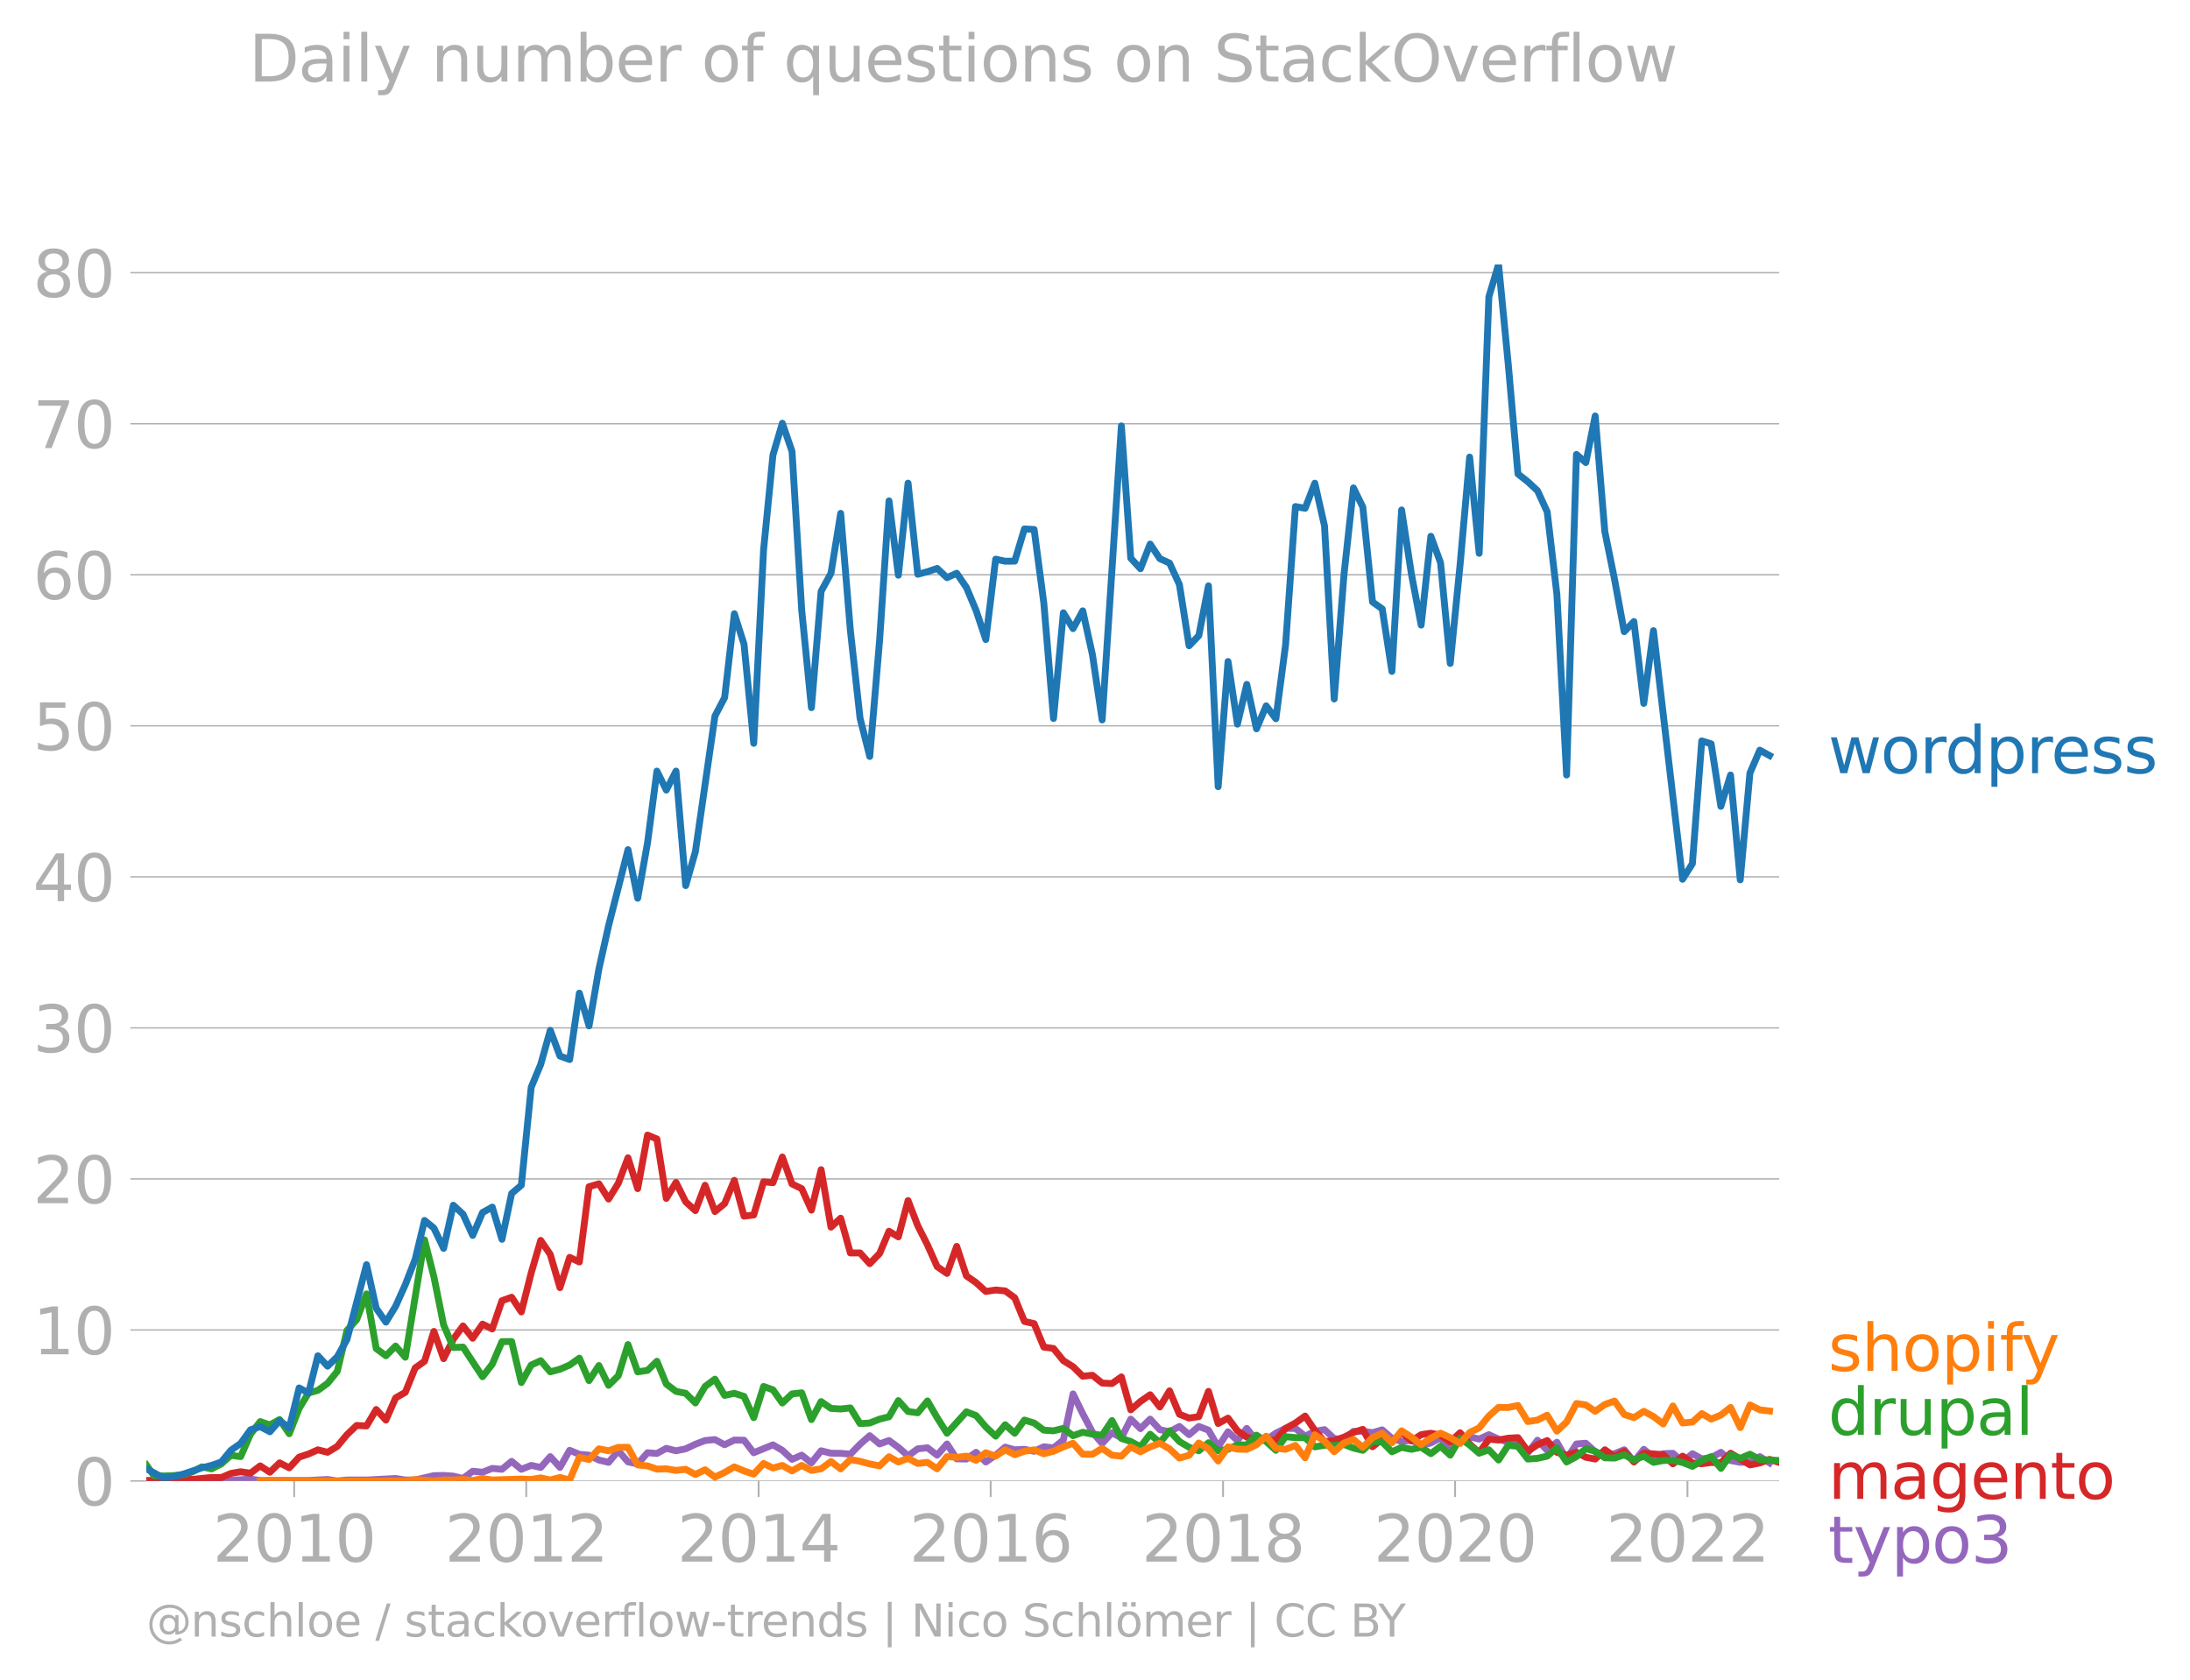 <svg xmlns="http://www.w3.org/2000/svg" xmlns:xlink="http://www.w3.org/1999/xlink" width="638.655" height="489.969" viewBox="0 0 478.991 367.477"><defs><style>*{stroke-linejoin:round;stroke-linecap:butt}</style></defs><g id="figure_1"><path id="patch_1" d="M0 367.477h478.991V0H0v367.477z" style="fill:none"/><g id="axes_1"><path id="patch_2" d="M32.015 323.95h357.12V57.838H32.015V323.95z" style="fill:none"/><g id="matplotlib.axis_1"><g id="xtick_1"><g id="line2d_1"><defs><path id="m57d31e7ba1" d="M0 0v3.5" style="stroke:#b0b0b0;stroke-width:.4"/></defs><use xlink:href="#m57d31e7ba1" x="64.345" y="323.95" style="fill:#b0b0b0;stroke:#b0b0b0;stroke-width:.4"/></g><g id="text_1" style="fill:#b0b0b0" transform="matrix(.14 0 0 -.14 46.53 341.588)"><defs><path id="DejaVuSans-32" d="M1228 531h2203V0H469v531q359 372 979 998 621 627 780 809 303 340 423 576 121 236 121 464 0 372-261 606-261 235-680 235-297 0-627-103-329-103-704-313v638q381 153 712 231 332 78 607 78 725 0 1156-363 431-362 431-968 0-288-108-546-107-257-392-607-78-91-497-524-418-433-1181-1211z" transform="scale(.016)"/><path id="DejaVuSans-30" d="M2034 4250q-487 0-733-480-245-479-245-1442 0-959 245-1439 246-480 733-480 491 0 736 480 246 480 246 1439 0 963-246 1442-245 480-736 480zm0 500q785 0 1199-621 414-620 414-1801 0-1178-414-1799Q2819-91 2034-91q-784 0-1198 620-414 621-414 1799 0 1181 414 1801 414 621 1198 621z" transform="scale(.016)"/><path id="DejaVuSans-31" d="M794 531h1031v3560L703 3866v575l1116 225h631V531h1031V0H794v531z" transform="scale(.016)"/></defs><use xlink:href="#DejaVuSans-32"/><use xlink:href="#DejaVuSans-30" x="63.623"/><use xlink:href="#DejaVuSans-31" x="127.246"/><use xlink:href="#DejaVuSans-30" x="190.869"/></g></g><g id="xtick_2"><use xlink:href="#m57d31e7ba1" id="line2d_2" x="115.099" y="323.95" style="fill:#b0b0b0;stroke:#b0b0b0;stroke-width:.4"/><g id="text_2" style="fill:#b0b0b0" transform="matrix(.14 0 0 -.14 97.284 341.588)"><use xlink:href="#DejaVuSans-32"/><use xlink:href="#DejaVuSans-30" x="63.623"/><use xlink:href="#DejaVuSans-31" x="127.246"/><use xlink:href="#DejaVuSans-32" x="190.869"/></g></g><g id="xtick_3"><use xlink:href="#m57d31e7ba1" id="line2d_3" x="165.922" y="323.95" style="fill:#b0b0b0;stroke:#b0b0b0;stroke-width:.4"/><g id="text_3" style="fill:#b0b0b0" transform="matrix(.14 0 0 -.14 148.107 341.588)"><defs><path id="DejaVuSans-34" d="M2419 4116 825 1625h1594v2491zm-166 550h794V1625h666v-525h-666V0h-628v1100H313v609l1940 2957z" transform="scale(.016)"/></defs><use xlink:href="#DejaVuSans-32"/><use xlink:href="#DejaVuSans-30" x="63.623"/><use xlink:href="#DejaVuSans-31" x="127.246"/><use xlink:href="#DejaVuSans-34" x="190.869"/></g></g><g id="xtick_4"><use xlink:href="#m57d31e7ba1" id="line2d_4" x="216.676" y="323.95" style="fill:#b0b0b0;stroke:#b0b0b0;stroke-width:.4"/><g id="text_4" style="fill:#b0b0b0" transform="matrix(.14 0 0 -.14 198.86 341.588)"><defs><path id="DejaVuSans-36" d="M2113 2584q-425 0-674-291-248-290-248-796 0-503 248-796 249-292 674-292t673 292q248 293 248 796 0 506-248 796-248 291-673 291zm1253 1979v-575q-238 112-480 171-242 60-480 60-625 0-955-422-329-422-376-1275 184 272 462 417 279 145 613 145 703 0 1111-427 408-426 408-1160 0-719-425-1154Q2819-91 2113-91q-810 0-1238 620-428 621-428 1799 0 1106 525 1764t1409 658q238 0 480-47t505-140z" transform="scale(.016)"/></defs><use xlink:href="#DejaVuSans-32"/><use xlink:href="#DejaVuSans-30" x="63.623"/><use xlink:href="#DejaVuSans-31" x="127.246"/><use xlink:href="#DejaVuSans-36" x="190.869"/></g></g><g id="xtick_5"><use xlink:href="#m57d31e7ba1" id="line2d_5" x="267.499" y="323.95" style="fill:#b0b0b0;stroke:#b0b0b0;stroke-width:.4"/><g id="text_5" style="fill:#b0b0b0" transform="matrix(.14 0 0 -.14 249.684 341.588)"><defs><path id="DejaVuSans-38" d="M2034 2216q-450 0-708-241-257-241-257-662 0-422 257-663 258-241 708-241t709 242q260 243 260 662 0 421-258 662-257 241-711 241zm-631 268q-406 100-633 378-226 279-226 679 0 559 398 884 399 325 1092 325 697 0 1094-325t397-884q0-400-227-679-226-278-629-378 456-106 710-416 255-309 255-755 0-679-414-1042Q2806-91 2034-91q-771 0-1186 362-414 363-414 1042 0 446 256 755 257 310 713 416zm-231 997q0-362 226-565 227-203 636-203 407 0 636 203 230 203 230 565 0 363-230 566-229 203-636 203-409 0-636-203-226-203-226-566z" transform="scale(.016)"/></defs><use xlink:href="#DejaVuSans-32"/><use xlink:href="#DejaVuSans-30" x="63.623"/><use xlink:href="#DejaVuSans-31" x="127.246"/><use xlink:href="#DejaVuSans-38" x="190.869"/></g></g><g id="xtick_6"><use xlink:href="#m57d31e7ba1" id="line2d_6" x="318.253" y="323.95" style="fill:#b0b0b0;stroke:#b0b0b0;stroke-width:.4"/><g id="text_6" style="fill:#b0b0b0" transform="matrix(.14 0 0 -.14 300.438 341.588)"><use xlink:href="#DejaVuSans-32"/><use xlink:href="#DejaVuSans-30" x="63.623"/><use xlink:href="#DejaVuSans-32" x="127.246"/><use xlink:href="#DejaVuSans-30" x="190.869"/></g></g><g id="xtick_7"><use xlink:href="#m57d31e7ba1" id="line2d_7" x="369.077" y="323.95" style="fill:#b0b0b0;stroke:#b0b0b0;stroke-width:.4"/><g id="text_7" style="fill:#b0b0b0" transform="matrix(.14 0 0 -.14 351.262 341.588)"><use xlink:href="#DejaVuSans-32"/><use xlink:href="#DejaVuSans-30" x="63.623"/><use xlink:href="#DejaVuSans-32" x="127.246"/><use xlink:href="#DejaVuSans-32" x="190.869"/></g></g></g><g id="matplotlib.axis_2"><g id="ytick_1"><path id="line2d_8" d="M32.015 323.95h357.12" clip-path="url(#p878ed308da)" style="fill:none;stroke:#b0b0b0;stroke-width:.3;stroke-linecap:square"/><g id="line2d_9"><defs><path id="m0b08a5526b" d="M0 0h-3.5" style="stroke:#b0b0b0;stroke-width:.3"/></defs><use xlink:href="#m0b08a5526b" x="32.015" y="323.95" style="fill:#b0b0b0;stroke:#b0b0b0;stroke-width:.3"/></g><use xlink:href="#DejaVuSans-30" id="text_8" style="fill:#b0b0b0" transform="matrix(.14 0 0 -.14 16.108 329.269)"/></g><g id="ytick_2"><path id="line2d_10" d="M32.015 290.912h357.12" clip-path="url(#p878ed308da)" style="fill:none;stroke:#b0b0b0;stroke-width:.3;stroke-linecap:square"/><use xlink:href="#m0b08a5526b" id="line2d_11" x="32.015" y="290.912" style="fill:#b0b0b0;stroke:#b0b0b0;stroke-width:.3"/><g id="text_9" style="fill:#b0b0b0" transform="matrix(.14 0 0 -.14 7.2 296.231)"><use xlink:href="#DejaVuSans-31"/><use xlink:href="#DejaVuSans-30" x="63.623"/></g></g><g id="ytick_3"><path id="line2d_12" d="M32.015 257.875h357.12" clip-path="url(#p878ed308da)" style="fill:none;stroke:#b0b0b0;stroke-width:.3;stroke-linecap:square"/><use xlink:href="#m0b08a5526b" id="line2d_13" x="32.015" y="257.875" style="fill:#b0b0b0;stroke:#b0b0b0;stroke-width:.3"/><g id="text_10" style="fill:#b0b0b0" transform="matrix(.14 0 0 -.14 7.2 263.194)"><use xlink:href="#DejaVuSans-32"/><use xlink:href="#DejaVuSans-30" x="63.623"/></g></g><g id="ytick_4"><path id="line2d_14" d="M32.015 224.837h357.12" clip-path="url(#p878ed308da)" style="fill:none;stroke:#b0b0b0;stroke-width:.3;stroke-linecap:square"/><use xlink:href="#m0b08a5526b" id="line2d_15" x="32.015" y="224.837" style="fill:#b0b0b0;stroke:#b0b0b0;stroke-width:.3"/><g id="text_11" style="fill:#b0b0b0" transform="matrix(.14 0 0 -.14 7.2 230.156)"><defs><path id="DejaVuSans-33" d="M2597 2516q453-97 707-404 255-306 255-756 0-690-475-1069Q2609-91 1734-91q-293 0-604 58T488 141v609q262-153 574-231 313-78 654-78 593 0 904 234t311 681q0 413-289 645-289 233-804 233h-544v519h569q465 0 712 186t247 536q0 359-255 551-254 193-729 193-260 0-557-57-297-56-653-174v562q360 100 674 150t592 50q719 0 1137-327 419-326 419-882 0-388-222-655t-631-370z" transform="scale(.016)"/></defs><use xlink:href="#DejaVuSans-33"/><use xlink:href="#DejaVuSans-30" x="63.623"/></g></g><g id="ytick_5"><path id="line2d_16" d="M32.015 191.8h357.12" clip-path="url(#p878ed308da)" style="fill:none;stroke:#b0b0b0;stroke-width:.3;stroke-linecap:square"/><use xlink:href="#m0b08a5526b" id="line2d_17" x="32.015" y="191.8" style="fill:#b0b0b0;stroke:#b0b0b0;stroke-width:.3"/><g id="text_12" style="fill:#b0b0b0" transform="matrix(.14 0 0 -.14 7.2 197.119)"><use xlink:href="#DejaVuSans-34"/><use xlink:href="#DejaVuSans-30" x="63.623"/></g></g><g id="ytick_6"><path id="line2d_18" d="M32.015 158.762h357.12" clip-path="url(#p878ed308da)" style="fill:none;stroke:#b0b0b0;stroke-width:.3;stroke-linecap:square"/><use xlink:href="#m0b08a5526b" id="line2d_19" x="32.015" y="158.762" style="fill:#b0b0b0;stroke:#b0b0b0;stroke-width:.3"/><g id="text_13" style="fill:#b0b0b0" transform="matrix(.14 0 0 -.14 7.2 164.081)"><defs><path id="DejaVuSans-35" d="M691 4666h2478v-532H1269V2991q137 47 274 70 138 23 276 23 781 0 1237-428 457-428 457-1159 0-753-469-1171Q2575-91 1722-91q-294 0-599 50Q819 9 494 109v635q281-153 581-228t634-75q541 0 856 284 316 284 316 772 0 487-316 771-315 285-856 285-253 0-505-56-251-56-513-175v2344z" transform="scale(.016)"/></defs><use xlink:href="#DejaVuSans-35"/><use xlink:href="#DejaVuSans-30" x="63.623"/></g></g><g id="ytick_7"><path id="line2d_20" d="M32.015 125.725h357.12" clip-path="url(#p878ed308da)" style="fill:none;stroke:#b0b0b0;stroke-width:.3;stroke-linecap:square"/><use xlink:href="#m0b08a5526b" id="line2d_21" x="32.015" y="125.725" style="fill:#b0b0b0;stroke:#b0b0b0;stroke-width:.3"/><g id="text_14" style="fill:#b0b0b0" transform="matrix(.14 0 0 -.14 7.2 131.044)"><use xlink:href="#DejaVuSans-36"/><use xlink:href="#DejaVuSans-30" x="63.623"/></g></g><g id="ytick_8"><path id="line2d_22" d="M32.015 92.687h357.12" clip-path="url(#p878ed308da)" style="fill:none;stroke:#b0b0b0;stroke-width:.3;stroke-linecap:square"/><use xlink:href="#m0b08a5526b" id="line2d_23" x="32.015" y="92.687" style="fill:#b0b0b0;stroke:#b0b0b0;stroke-width:.3"/><g id="text_15" style="fill:#b0b0b0" transform="matrix(.14 0 0 -.14 7.2 98.006)"><defs><path id="DejaVuSans-37" d="M525 4666h3000v-269L1831 0h-659l1594 4134H525v532z" transform="scale(.016)"/></defs><use xlink:href="#DejaVuSans-37"/><use xlink:href="#DejaVuSans-30" x="63.623"/></g></g><g id="ytick_9"><path id="line2d_24" d="M32.015 59.65h357.12" clip-path="url(#p878ed308da)" style="fill:none;stroke:#b0b0b0;stroke-width:.3;stroke-linecap:square"/><use xlink:href="#m0b08a5526b" id="line2d_25" x="32.015" y="59.65" style="fill:#b0b0b0;stroke:#b0b0b0;stroke-width:.3"/><g id="text_16" style="fill:#b0b0b0" transform="matrix(.14 0 0 -.14 7.2 64.968)"><use xlink:href="#DejaVuSans-38"/><use xlink:href="#DejaVuSans-30" x="63.623"/></g></g></g><path id="line2d_26" d="m32.015 323.743 1.634.207 2.12-.11 2.12.11h6.258l2.12-.22 2.121.22 6.397-.426 2.12.316 10.568-.008 4.172-.213 2.12.33 2.12-.22 4.277.008 6.361-.338 2.12.338H90.8l4.102-.96 2.12-.039 2.121.146 2.12.515 2.121-1.58 2.156.213 2.12-.835 2.12.195 2.121-1.737 2.12 1.737 2.156-.853 2.086.449 2.086-2.367 2.12 2.355 2.12-3.74 2.121.877 2.12.188 2.156 1.066 2.12.508 2.121-2.533 2.12 2.423 2.121.455 2.156-2.451 2.05.163 2.052-1.123 2.12.533 2.12-.426 2.121-1.005 2.12-.807 2.156-.213 2.12 1.13 2.121-1.023 2.12.032 2.121 2.739 4.207-1.725 2.05 1.192 2.121 1.978 2.12-.913 2.121 1.684 2.12-2.643 2.156.533 2.12.018 2.121.195 2.12-2.177 2.121-1.872 2.156 1.811 2.05-.75 2.052 1.496 2.12 1.848 2.12-1.528 2.121-.234 2.12 1.62 2.156-2.452 2.12 3.254 2.121.05 2.12-1.481 2.121 2.12 2.156-1.492 2.085-1.756 2.086.584 2.12-.117 2.121.437 2.12-.988 2.121.242 2.156-1.705 2.12-10.1 2.12 4.345 2.121 4.025 2.12 2.476 2.156-2.345 2.051 1.112 2.051-4.096 2.12 2.082 2.121-2.082 2.12 2.302 2.121.469 2.156-1.172 2.12 1.804 2.12-1.804 2.121.813 2.12 3.663 2.156-3.304 2.051 1.914 2.051-2.66 2.12 2.7 2.121-.142 2.12-1.51 2.121-1.048h2.156l2.12 1.709 2.12-1.07 2.121-.362 2.12 1.961 2.156.213 2.051-1.796 2.051-.016 2.12.299 2.121-.618 2.12 1.83 2.121.727 2.155-.32 2.121 1.134 2.12-.494 2.121-1.158 2.12 2.97 2.156-2.345 2.086-.838 2.086.519 2.12-.967 2.12.967 2.121.685 2.12-.153 2.156 2.452 2.12-2.74 2.121 2.207 2.12-1.766 2.121 3.684 2.155-3.304 2.051-.16 2.051 1.865 2.121.778 2.12-.351 2.121-.86 2.12 2.565 2.156-2.664 2.12 1.75 2.121-.791 2.12-.09 2.121 1.901 2.155-1.811 2.051 1.13 2.051-.278 2.121-1.161 2.12 1.8 2.121.402 2.12-.082 2.156-1.172 2.12 1.364h0" clip-path="url(#p878ed308da)" style="fill:none;stroke:#9467bd;stroke-width:1.5;stroke-linecap:square"/><path id="line2d_27" d="m32.015 323.95 1.634-.107 2.12-.003 4.276-.53 2.051.286 4.172-.417 2.12.025 2.12-.906 2.121-.373 2.156.32 2.12-1.599 2.12 1.386 2.121-2.047 2.12 1.087 2.156-2.344 2.051-.678 2.051-.92 2.12.543 2.121-1.29 2.12-2.565 2.121-2.017 2.156.106 2.12-3.595 2.12 2.316 2.121-4.849 2.12-1.225 2.156-5.33 2.051-1.468 2.051-6.524 2.12 5.957 2.121-4.252 2.12-2.906 2.121 2.693 2.156-3.09 2.12 1.058 2.12-6.174 2.121-.764 2.12 3.215 2.156-8.526 2.086-7.125 2.086 3.076 2.12 7.268 2.12-6.63 2.121 1.013 2.12-16.465 2.156-.64 2.12 3.34 2.121-3.446 2.12-5.585 2.121 6.757 2.156-11.723 2.05.86 2.052 12.995 2.12-3.492 2.12 4.238 2.121 1.929 2.12-5.553 2.156 5.755 2.12-1.744 2.121-5.077 2.12 7.83 2.121-.263 2.156-7.247 2.05.187 2.052-5.622 2.12 5.897 2.12 1.03 2.121 4.697 2.12-8.853 2.156 12.575 2.12-1.96 2.121 7.609 2.12-.01 2.121 2.354 2.156-2.238 2.05-4.86 2.052 1.237 2.12-7.947 2.12 5.496 2.121 4.195 2.12 4.757 2.156 1.492 2.12-5.918 2.121 6.45 2.12 1.479 2.121 1.932 2.156-.32 2.085.195 2.086 1.51 2.12 5.162 2.121.487 2.12 5.13 2.121.305 2.156 2.664 2.12 1.325 2.12 2.086 2.121-.213 2.12 1.705 2.156.106 2.051-1.457 2.051 7.212 2.12-1.84 2.121-1.464 2.12 2.675 2.121-3.527 2.156 5.115 2.12.835 2.12-.302 2.121-5.534 2.12 7.026 2.156-1.172 2.051 2.775 2.051 1.381 2.12.562 4.242.11 2.12-2.59 2.156-1.172 2.12-1.524 2.12 3.122 2.121 2.494 2.12-.256 2.156-.746 2.051-1.027 2.051-.678 2.12 3.808 2.121-1.676 2.12.685 2.121-2.177 2.155 1.918 2.121-1.393 2.12-.312 2.121.422 2.12 1.496 2.156-2.025 2.086 2.462 2.086 1.908 2.12-2.96 2.12.189 2.121-.409 2.12-.124 2.156 2.984 2.12-1.428 2.121-.917 2.12 2.569 2.121.628 2.155-.639 2.051 1.096 2.051.396 2.121-2.032 2.12 1.5 2.121-1.17 2.12 2.341 2.156-1.918 4.241.32 2.12 2.01 2.121-1.69 2.155 1.492 2.051.167 2.051-.274 2.121.085 2.12-2.11 4.242 2.558 2.155-.426 2.12-.793 2.121.686h0" clip-path="url(#p878ed308da)" style="fill:none;stroke:#d62728;stroke-width:1.5;stroke-linecap:square"/><path id="line2d_28" d="m32.015 320.44 1.634 2.338 2.12.07 2.12-.07 2.156-.214 2.051-.62 2.051-1.085 2.12.448 2.121-1.087 2.12-1.887 2.121.288 2.156-4.902 2.12-2.764 2.12.739 2.121-1.18 2.12 3.098 2.156-5.542 2.051-3.353 2.051-.59 2.12-1.541 2.121-2.615 2.12-8.949 2.121-2.348 2.156-5.648 2.12 11.96 2.12 1.575 2.121-2.125 2.12 2.444 4.207-25.672 2.051 8.088 2.12 10.515 2.121 4.938 2.12-.092 4.277 6.486 2.12-2.742 2.12-4.931 2.121-.025 2.12 8.977 2.156-3.836 2.086-.952 2.086 2.444 2.12-.576 2.12-.916 2.121-1.507 2.12 4.917 2.156-3.304 2.12 4.334 2.121-2.096 2.12-6.824 2.121 5.972 2.156-.32 2.05-2.002 2.052 4.986 2.12 1.606 2.12.419 2.121 2.113 2.12-3.605 2.156-1.599 2.12 3.553 2.121-.462 2.12.682 2.121 4.646 2.156-6.82 2.05.734 2.052 2.89 2.12-2 2.12-.239 2.121 5.855 2.12-3.937 2.156 1.492 2.12.132 2.121-.238 2.12 3.432 2.121-.128 2.156-.853 2.05-.506 2.052-3.544 2.12 2.388 2.12.277 2.121-2.59 2.12 3.655 2.156 3.41 4.241-4.689 2.12.818 2.121 2.486 2.156 2.025 2.085-2.499 2.086 1.86 2.12-2.881 2.121.643 2.12 1.56 2.121.145 2.156-.533 2.12 1.599 2.12-.746 2.121.415 2.12.224 2.156-3.197 2.051 3.894 2.051.688 2.12 1.144 2.121-2.742 2.12 1.861 2.121-2.607 2.156 2.344 2.12 1.254 2.12.771 2.121-1.762 2.12 1.762 2.156-.32 2.051-.978 2.051.02 2.12-2.136 2.121 1.39 2.12 1.914 2.121-2.98 2.156.213 2.12.014 2.12 2.01 2.121-.358 2.12.039 2.156-.213 2.051.795 2.051.484 2.12-1.986 2.121.174 2.12 2.139 2.121-.967 2.155.427 2.121-.452 2.12 1.41 2.121-1.63 2.12 1.95 2.156-3.73 2.086 1.518 2.086 1.786 2.12-.753 2.12 2.245 2.121-3.236 2.12.252 2.156 2.771 2.12-.16 2.121-.48 2.12-1.832 2.121 3.111 2.155-1.172 2.051-1.75 2.051.578 2.121 1.435 2.12.057 2.121-.718 2.12 1.144 2.156-.852 2.12 1.36 2.121-.401 2.12-.04 2.121.466 2.155.853 2.051-1.287 2.051-.845 2.121 2.576 2.12-3.002 2.121.8 2.12-.907 2.156 1.173 4.241.213h0" clip-path="url(#p878ed308da)" style="fill:none;stroke:#2ca02c;stroke-width:1.5;stroke-linecap:square"/><g id="text_17" style="fill:#1f77b4" transform="matrix(.14 0 0 -.14 399.849 169.123)"><defs><path id="DejaVuSans-77" d="M269 3500h575l719-2731 715 2731h678l719-2731 716 2731h575L4050 0h-678l-753 2869L1863 0h-679L269 3500z" transform="scale(.016)"/><path id="DejaVuSans-6f" d="M1959 3097q-462 0-731-361t-269-989q0-628 267-989 268-361 733-361 460 0 728 362 269 363 269 988 0 622-269 986-268 364-728 364zm0 487q750 0 1178-488 429-487 429-1349 0-859-429-1349Q2709-91 1959-91q-753 0-1180 489-426 490-426 1349 0 862 426 1349 427 488 1180 488z" transform="scale(.016)"/><path id="DejaVuSans-72" d="M2631 2963q-97 56-211 82-114 27-251 27-488 0-749-317t-261-911V0H581v3500h578v-544q182 319 472 473 291 155 707 155 59 0 131-8 72-7 159-23l3-590z" transform="scale(.016)"/><path id="DejaVuSans-64" d="M2906 2969v1894h575V0h-575v525q-181-312-458-464-276-152-664-152-634 0-1033 506-398 507-398 1332t398 1331q399 506 1033 506 388 0 664-152 277-151 458-463zM947 1747q0-634 261-995t717-361q456 0 718 361 263 361 263 995t-263 995q-262 361-718 361t-717-361q-261-361-261-995z" transform="scale(.016)"/><path id="DejaVuSans-70" d="M1159 525v-1856H581v4831h578v-531q182 312 458 463 277 152 661 152 638 0 1036-506 399-506 399-1331T3314 415Q2916-91 2278-91q-384 0-661 152-276 152-458 464zm1957 1222q0 634-261 995t-717 361q-457 0-718-361t-261-995q0-634 261-995t718-361q456 0 717 361t261 995z" transform="scale(.016)"/><path id="DejaVuSans-65" d="M3597 1894v-281H953q38-594 358-905t892-311q331 0 642 81t618 244V178Q3153 47 2828-22t-659-69q-838 0-1327 487-489 488-489 1320 0 859 464 1363 464 505 1252 505 706 0 1117-455 411-454 411-1235zm-575 169q-6 471-264 752-258 282-683 282-481 0-770-272t-333-766l2050 4z" transform="scale(.016)"/><path id="DejaVuSans-73" d="M2834 3397v-544q-243 125-506 187-262 63-544 63-428 0-642-131t-214-394q0-200 153-314t616-217l197-44q612-131 870-370t258-667q0-488-386-773Q2250-91 1575-91q-281 0-586 55T347 128v594q319-166 628-249 309-82 613-82 406 0 624 139 219 139 219 392 0 234-158 359-157 125-692 241l-200 47q-534 112-772 345-237 233-237 639 0 494 350 762 350 269 994 269 318 0 599-47 282-46 519-140z" transform="scale(.016)"/></defs><use xlink:href="#DejaVuSans-77"/><use xlink:href="#DejaVuSans-6f" x="81.787"/><use xlink:href="#DejaVuSans-72" x="142.969"/><use xlink:href="#DejaVuSans-64" x="182.332"/><use xlink:href="#DejaVuSans-70" x="245.809"/><use xlink:href="#DejaVuSans-72" x="309.285"/><use xlink:href="#DejaVuSans-65" x="348.148"/><use xlink:href="#DejaVuSans-73" x="409.672"/><use xlink:href="#DejaVuSans-73" x="461.771"/></g><g id="text_18" style="fill:#ff7f0e" transform="matrix(.14 0 0 -.14 399.849 299.864)"><defs><path id="DejaVuSans-68" d="M3513 2113V0h-575v2094q0 497-194 743-194 247-581 247-466 0-735-297-269-296-269-809V0H581v4863h578V2956q207 316 486 472 280 156 646 156 603 0 912-373 310-373 310-1098z" transform="scale(.016)"/><path id="DejaVuSans-69" d="M603 3500h575V0H603v3500zm0 1363h575v-729H603v729z" transform="scale(.016)"/><path id="DejaVuSans-66" d="M2375 4863v-479h-550q-309 0-430-125-120-125-120-450v-309h947v-447h-947V0H697v3053H147v447h550v244q0 584 272 851 272 268 862 268h544z" transform="scale(.016)"/><path id="DejaVuSans-79" d="M2059-325q-243-625-475-815-231-191-618-191H506v481h338q237 0 368 113 132 112 291 531l103 262L191 3500h609L1894 763l1094 2737h609L2059-325z" transform="scale(.016)"/></defs><use xlink:href="#DejaVuSans-73"/><use xlink:href="#DejaVuSans-68" x="52.1"/><use xlink:href="#DejaVuSans-6f" x="115.479"/><use xlink:href="#DejaVuSans-70" x="176.66"/><use xlink:href="#DejaVuSans-69" x="240.137"/><use xlink:href="#DejaVuSans-66" x="267.92"/><use xlink:href="#DejaVuSans-79" x="301.375"/></g><g id="text_19" style="fill:#2ca02c" transform="matrix(.14 0 0 -.14 399.849 313.864)"><defs><path id="DejaVuSans-75" d="M544 1381v2119h575V1403q0-497 193-746 194-248 582-248 465 0 735 297 271 297 271 810v1984h575V0h-575v538q-209-319-486-474-276-155-642-155-603 0-916 375-312 375-312 1097zm1447 2203z" transform="scale(.016)"/><path id="DejaVuSans-61" d="M2194 1759q-697 0-966-159t-269-544q0-306 202-486 202-179 548-179 479 0 768 339t289 901v128h-572zm1147 238V0h-575v531q-197-318-491-470T1556-91q-537 0-855 302-317 302-317 808 0 590 395 890 396 300 1180 300h807v57q0 397-261 614t-733 217q-300 0-585-72-284-72-546-216v532q315 122 612 182 297 61 578 61 760 0 1135-394 375-393 375-1193z" transform="scale(.016)"/><path id="DejaVuSans-6c" d="M603 4863h575V0H603v4863z" transform="scale(.016)"/></defs><use xlink:href="#DejaVuSans-64"/><use xlink:href="#DejaVuSans-72" x="63.477"/><use xlink:href="#DejaVuSans-75" x="104.59"/><use xlink:href="#DejaVuSans-70" x="167.969"/><use xlink:href="#DejaVuSans-61" x="231.445"/><use xlink:href="#DejaVuSans-6c" x="292.725"/></g><g id="text_20" style="fill:#d62728" transform="matrix(.14 0 0 -.14 399.849 327.864)"><defs><path id="DejaVuSans-6d" d="M3328 2828q216 388 516 572t706 184q547 0 844-383 297-382 297-1088V0h-578v2094q0 503-179 746-178 244-543 244-447 0-707-297-259-296-259-809V0h-578v2094q0 506-178 748t-550 242q-441 0-701-298-259-298-259-808V0H581v3500h578v-544q197 322 472 475t653 153q382 0 649-194 267-193 395-562z" transform="scale(.016)"/><path id="DejaVuSans-67" d="M2906 1791q0 625-258 968-257 344-723 344-462 0-720-344-258-343-258-968 0-622 258-966t720-344q466 0 723 344 258 344 258 966zm575-1357q0-893-397-1329-396-436-1215-436-303 0-572 45t-522 139v559q253-137 500-202 247-66 503-66 566 0 847 295t281 892v285q-178-310-456-463T1784 0Q1141 0 747 490 353 981 353 1791q0 812 394 1302 394 491 1037 491 388 0 666-153t456-462v531h575V434z" transform="scale(.016)"/><path id="DejaVuSans-6e" d="M3513 2113V0h-575v2094q0 497-194 743-194 247-581 247-466 0-735-297-269-296-269-809V0H581v3500h578v-544q207 316 486 472 280 156 646 156 603 0 912-373 310-373 310-1098z" transform="scale(.016)"/><path id="DejaVuSans-74" d="M1172 4494v-994h1184v-447H1172V1153q0-428 117-550t477-122h590V0h-590q-666 0-919 248-253 249-253 905v1900H172v447h422v994h578z" transform="scale(.016)"/></defs><use xlink:href="#DejaVuSans-6d"/><use xlink:href="#DejaVuSans-61" x="97.412"/><use xlink:href="#DejaVuSans-67" x="158.691"/><use xlink:href="#DejaVuSans-65" x="222.168"/><use xlink:href="#DejaVuSans-6e" x="283.691"/><use xlink:href="#DejaVuSans-74" x="347.07"/><use xlink:href="#DejaVuSans-6f" x="386.279"/></g><g id="text_21" style="fill:#9467bd" transform="matrix(.14 0 0 -.14 399.849 341.864)"><use xlink:href="#DejaVuSans-74"/><use xlink:href="#DejaVuSans-79" x="39.209"/><use xlink:href="#DejaVuSans-70" x="98.389"/><use xlink:href="#DejaVuSans-6f" x="161.865"/><use xlink:href="#DejaVuSans-33" x="223.047"/></g><g id="text_22" style="fill:#b0b0b0" transform="matrix(.097 0 0 -.097 32.015 357.986)"><defs><path id="DejaVuSans-40" d="M2381 1678q0-447 222-702 222-254 610-254 384 0 604 256 221 256 221 700 0 438-225 695-225 258-607 258-378 0-602-256-223-256-223-697zm1703-934q-187-241-429-355t-564-114q-538 0-874 389t-336 1014q0 625 337 1015 338 391 873 391 322 0 565-117 244-117 428-354v409h447V722q457 69 714 417 258 349 258 902 0 334-99 628-98 294-298 544-325 409-792 626t-1017 217q-384 0-738-102-353-101-653-301-490-319-767-836-276-517-276-1120 0-497 179-932 180-434 521-765 328-325 759-495 431-171 922-171 403 0 792 136t714 389l281-347q-390-303-851-464t-936-161q-578 0-1091 205-512 205-912 595Q841 78 631 592q-209 514-209 1105 0 569 212 1084 213 516 607 907 403 396 931 607t1119 211q662 0 1229-272 568-271 952-771 234-307 357-666 124-359 124-744 0-822-497-1297T4084 263v481z" transform="scale(.016)"/><path id="DejaVuSans-63" d="M3122 3366v-538q-244 135-489 202t-495 67q-560 0-870-355-309-354-309-995t309-996q310-354 870-354 250 0 495 67t489 202V134Q2881 22 2623-34q-257-57-548-57-791 0-1257 497-465 497-465 1341 0 856 470 1346 471 491 1290 491 265 0 518-55 253-54 491-163z" transform="scale(.016)"/><path id="DejaVuSans-2f" d="M1625 4666h531L531-594H0l1625 5260z" transform="scale(.016)"/><path id="DejaVuSans-6b" d="M581 4863h578V1991l1716 1509h734L1753 1863 3688 0h-750L1159 1709V0H581v4863z" transform="scale(.016)"/><path id="DejaVuSans-76" d="M191 3500h609L1894 563l1094 2937h609L2284 0h-781L191 3500z" transform="scale(.016)"/><path id="DejaVuSans-2d" d="M313 2009h1684v-512H313v512z" transform="scale(.016)"/><path id="DejaVuSans-7c" d="M1344 4891v-6400H813v6400h531z" transform="scale(.016)"/><path id="DejaVuSans-4e" d="M628 4666h850L3547 763v3903h612V0h-850L1241 3903V0H628v4666z" transform="scale(.016)"/><path id="DejaVuSans-53" d="M3425 4513v-616q-359 172-678 256-319 85-616 85-515 0-795-200t-280-569q0-310 186-468 186-157 705-254l381-78q706-135 1042-474t336-907q0-679-455-1029Q2797-91 1919-91q-331 0-705 75-373 75-773 222v650q384-215 753-325 369-109 725-109 540 0 834 212 294 213 294 607 0 343-211 537t-692 291l-385 75q-706 140-1022 440-315 300-315 835 0 619 436 975t1201 356q329 0 669-60 341-59 697-177z" transform="scale(.016)"/><path id="DejaVuSans-f6" d="M1959 3097q-462 0-731-361t-269-989q0-628 267-989 268-361 733-361 460 0 728 362 269 363 269 988 0 622-269 986-268 364-728 364zm0 487q750 0 1178-488 429-487 429-1349 0-859-429-1349Q2709-91 1959-91q-753 0-1180 489-426 490-426 1349 0 862 426 1349 427 488 1180 488zm295 1266h634v-631h-634v631zm-1222 0h634v-631h-634v631z" transform="scale(.016)"/><path id="DejaVuSans-43" d="M4122 4306v-665q-319 297-680 443-361 147-767 147-800 0-1225-489t-425-1414q0-922 425-1411t1225-489q406 0 767 147t680 444V359q-331-225-702-338-370-112-782-112-1060 0-1670 648-609 649-609 1771 0 1125 609 1773 610 649 1670 649 418 0 788-111 371-111 696-333z" transform="scale(.016)"/><path id="DejaVuSans-42" d="M1259 2228V519h1013q509 0 754 211 246 211 246 645 0 438-246 645-245 208-754 208H1259zm0 1919V2741h935q462 0 688 173 227 174 227 530 0 353-227 528-226 175-688 175h-935zm-631 519h1613q722 0 1112-300 391-300 391-853 0-429-200-682t-588-315q466-100 724-418 258-317 258-792 0-625-425-966Q3088 0 2303 0H628v4666z" transform="scale(.016)"/><path id="DejaVuSans-59" d="M-13 4666h679l1293-1919 1285 1919h678L2272 2222V0h-634v2222L-13 4666z" transform="scale(.016)"/></defs><use xlink:href="#DejaVuSans-40"/><use xlink:href="#DejaVuSans-6e" x="100"/><use xlink:href="#DejaVuSans-73" x="163.379"/><use xlink:href="#DejaVuSans-63" x="215.479"/><use xlink:href="#DejaVuSans-68" x="270.459"/><use xlink:href="#DejaVuSans-6c" x="333.838"/><use xlink:href="#DejaVuSans-6f" x="361.621"/><use xlink:href="#DejaVuSans-65" x="422.803"/><use xlink:href="#DejaVuSans-20" x="484.326"/><use xlink:href="#DejaVuSans-2f" x="516.113"/><use xlink:href="#DejaVuSans-20" x="549.805"/><use xlink:href="#DejaVuSans-73" x="581.592"/><use xlink:href="#DejaVuSans-74" x="633.691"/><use xlink:href="#DejaVuSans-61" x="672.9"/><use xlink:href="#DejaVuSans-63" x="734.18"/><use xlink:href="#DejaVuSans-6b" x="789.16"/><use xlink:href="#DejaVuSans-6f" x="843.445"/><use xlink:href="#DejaVuSans-76" x="904.627"/><use xlink:href="#DejaVuSans-65" x="963.807"/><use xlink:href="#DejaVuSans-72" x="1025.33"/><use xlink:href="#DejaVuSans-66" x="1066.443"/><use xlink:href="#DejaVuSans-6c" x="1101.648"/><use xlink:href="#DejaVuSans-6f" x="1129.432"/><use xlink:href="#DejaVuSans-77" x="1190.613"/><use xlink:href="#DejaVuSans-2d" x="1272.4"/><use xlink:href="#DejaVuSans-74" x="1308.484"/><use xlink:href="#DejaVuSans-72" x="1347.693"/><use xlink:href="#DejaVuSans-65" x="1386.557"/><use xlink:href="#DejaVuSans-6e" x="1448.08"/><use xlink:href="#DejaVuSans-64" x="1511.459"/><use xlink:href="#DejaVuSans-73" x="1574.936"/><use xlink:href="#DejaVuSans-20" x="1627.035"/><use xlink:href="#DejaVuSans-7c" x="1658.822"/><use xlink:href="#DejaVuSans-20" x="1692.514"/><use xlink:href="#DejaVuSans-4e" x="1724.301"/><use xlink:href="#DejaVuSans-69" x="1799.105"/><use xlink:href="#DejaVuSans-63" x="1826.889"/><use xlink:href="#DejaVuSans-6f" x="1881.869"/><use xlink:href="#DejaVuSans-20" x="1943.051"/><use xlink:href="#DejaVuSans-53" x="1974.838"/><use xlink:href="#DejaVuSans-63" x="2038.314"/><use xlink:href="#DejaVuSans-68" x="2093.295"/><use xlink:href="#DejaVuSans-6c" x="2156.674"/><use xlink:href="#DejaVuSans-f6" x="2184.457"/><use xlink:href="#DejaVuSans-6d" x="2245.639"/><use xlink:href="#DejaVuSans-65" x="2343.051"/><use xlink:href="#DejaVuSans-72" x="2404.574"/><use xlink:href="#DejaVuSans-20" x="2445.688"/><use xlink:href="#DejaVuSans-7c" x="2477.475"/><use xlink:href="#DejaVuSans-20" x="2511.166"/><use xlink:href="#DejaVuSans-43" x="2542.953"/><use xlink:href="#DejaVuSans-43" x="2612.777"/><use xlink:href="#DejaVuSans-20" x="2682.602"/><use xlink:href="#DejaVuSans-42" x="2714.389"/><use xlink:href="#DejaVuSans-59" x="2777.492"/></g><g id="text_23" style="fill:#b0b0b0" transform="matrix(.14 0 0 -.14 54.43 17.838)"><defs><path id="DejaVuSans-44" d="M1259 4147V519h763q966 0 1414 437 448 438 448 1382 0 937-448 1373t-1414 436h-763zm-631 519h1297q1356 0 1990-564 635-564 635-1764 0-1207-638-1773Q3275 0 1925 0H628v4666z" transform="scale(.016)"/><path id="DejaVuSans-62" d="M3116 1747q0 634-261 995t-717 361q-457 0-718-361t-261-995q0-634 261-995t718-361q456 0 717 361t261 995zM1159 2969q182 312 458 463 277 152 661 152 638 0 1036-506 399-506 399-1331T3314 415Q2916-91 2278-91q-384 0-661 152-276 152-458 464V0H581v4863h578V2969z" transform="scale(.016)"/><path id="DejaVuSans-71" d="M947 1747q0-634 261-995t717-361q456 0 718 361 263 361 263 995t-263 995q-262 361-718 361t-717-361q-261-361-261-995zM2906 525q-181-312-458-464-276-152-664-152-634 0-1033 506-398 507-398 1332t398 1331q399 506 1033 506 388 0 664-152 277-151 458-463v531h575v-4831h-575V525z" transform="scale(.016)"/><path id="DejaVuSans-4f" d="M2522 4238q-688 0-1093-513-404-512-404-1397 0-881 404-1394 405-512 1093-512 687 0 1089 512 402 513 402 1394 0 885-402 1397-402 513-1089 513zm0 512q981 0 1568-658 588-658 588-1764 0-1103-588-1761Q3503-91 2522-91q-984 0-1574 656-589 657-589 1763t589 1764q590 658 1574 658z" transform="scale(.016)"/></defs><use xlink:href="#DejaVuSans-44"/><use xlink:href="#DejaVuSans-61" x="77.002"/><use xlink:href="#DejaVuSans-69" x="138.281"/><use xlink:href="#DejaVuSans-6c" x="166.064"/><use xlink:href="#DejaVuSans-79" x="193.848"/><use xlink:href="#DejaVuSans-20" x="253.027"/><use xlink:href="#DejaVuSans-6e" x="284.814"/><use xlink:href="#DejaVuSans-75" x="348.193"/><use xlink:href="#DejaVuSans-6d" x="411.572"/><use xlink:href="#DejaVuSans-62" x="508.984"/><use xlink:href="#DejaVuSans-65" x="572.461"/><use xlink:href="#DejaVuSans-72" x="633.984"/><use xlink:href="#DejaVuSans-20" x="675.098"/><use xlink:href="#DejaVuSans-6f" x="706.885"/><use xlink:href="#DejaVuSans-66" x="768.066"/><use xlink:href="#DejaVuSans-20" x="803.271"/><use xlink:href="#DejaVuSans-71" x="835.059"/><use xlink:href="#DejaVuSans-75" x="898.535"/><use xlink:href="#DejaVuSans-65" x="961.914"/><use xlink:href="#DejaVuSans-73" x="1023.438"/><use xlink:href="#DejaVuSans-74" x="1075.537"/><use xlink:href="#DejaVuSans-69" x="1114.746"/><use xlink:href="#DejaVuSans-6f" x="1142.529"/><use xlink:href="#DejaVuSans-6e" x="1203.711"/><use xlink:href="#DejaVuSans-73" x="1267.09"/><use xlink:href="#DejaVuSans-20" x="1319.189"/><use xlink:href="#DejaVuSans-6f" x="1350.977"/><use xlink:href="#DejaVuSans-6e" x="1412.158"/><use xlink:href="#DejaVuSans-20" x="1475.537"/><use xlink:href="#DejaVuSans-53" x="1507.324"/><use xlink:href="#DejaVuSans-74" x="1570.801"/><use xlink:href="#DejaVuSans-61" x="1610.01"/><use xlink:href="#DejaVuSans-63" x="1671.289"/><use xlink:href="#DejaVuSans-6b" x="1726.27"/><use xlink:href="#DejaVuSans-4f" x="1784.18"/><use xlink:href="#DejaVuSans-76" x="1862.891"/><use xlink:href="#DejaVuSans-65" x="1922.07"/><use xlink:href="#DejaVuSans-72" x="1983.594"/><use xlink:href="#DejaVuSans-66" x="2024.707"/><use xlink:href="#DejaVuSans-6c" x="2059.912"/><use xlink:href="#DejaVuSans-6f" x="2087.695"/><use xlink:href="#DejaVuSans-77" x="2148.877"/></g><path id="line2d_29" d="m56.905 323.95 2.12-.107 4.242.107h25.377l2.155-.32 4.102.32 2.12-.22 2.121.007 2.12-.118 2.121.224 2.156-.426 2.12.313 6.362-.206 2.155.106 2.086-.364 2.086.47 2.12-.557 2.12.558 2.121-4.963 2.12.487 2.156-2.345 2.12.426 2.121-.746 2.12-.025 2.121 3.862 2.156.213 2.05.708 2.052-.069 2.12.352 2.12-.245 2.121 1.126 2.12-1.02 2.156 1.6 2.12-1.02 2.121-1.219 2.12.888 2.121.71 2.156-2.344 2.05 1.005 2.052-.579 2.12 1.208 2.12-1.208 2.121 1.098 2.12-.352 2.156-1.598 2.12 1.62 2.121-2.046 2.12.394 2.121.565 2.156.426 2.05-2.006 2.052 1.153 2.12-.799 2.12 1.12 2.121-.239 2.12 1.41 2.156-2.664 2.12.153 2.121-.26 2.12.92 2.121-1.665 2.156.746 2.085-1.4 2.086 1.08 2.12-.743 2.121-.323 2.12.874 2.121-.554 2.156-.96 2.12-.799 2.12 2.398 2.121.025 2.12-1.304 2.156 1.492 2.051.221 2.051-2.032 2.12 1.073 2.121-1.073 2.12-.8 2.121 1.226 2.156 2.025 2.12-.608 2.12-2.696 2.121 1.265 2.12 2.678 2.156-3.09 2.051.498 2.051.035 2.12-1.002 2.121-1.876 2.12 2.647 2.121.23 2.156-.852 2.12 2.714 2.12-5.059 2.121 1.425 2.12 2.305 2.156-1.918 2.051-.773 2.051 1.732 2.12-2.117 2.121-.973 2.12 2.074 2.121-2.607 2.155 1.385 2.121 1.663 2.12-1.45 2.121-1.083 2.12.977 2.156 1.279 2.086-2.389 2.086-1.022 2.12-2.59 2.12-1.886 2.121.015 2.12-.441 2.156 3.517 2.12-.323 2.121-1.063 2.12 3.485 2.121-1.992 2.155-4.05 2.051.308 2.051 1.397 2.121-1.5 2.12-.738 2.121 2.941 2.12.682 2.156-1.385 2.12 1.144 2.121 1.627 2.12-3.94 2.121 3.727 2.155-.213 2.051-1.854 2.051 1.214 2.121-.892 2.12-1.666 2.121 4.42 2.12-4.953 2.156 1.066 2.12.252h0" clip-path="url(#p878ed308da)" style="fill:none;stroke:#ff7f0e;stroke-width:1.5;stroke-linecap:square"/><path id="line2d_30" d="m32.015 321.266 3.754 2.023 2.12-.298 2.156-.533 4.102-1.386 2.12-.536 2.121-.743 2.12-2.56 2.121-1.49 2.156-2.983 2.12-.704 2.12 1.13 2.121-2.451 2.12 1.598 2.156-8.739 2.051 1.123 2.051-8.156 2.12 2.28 2.121-2.067 2.12-3.77 4.277-16.372 2.12 9.545 2.12 3.03 2.121-3.47 2.12-4.736 2.156-5.542 2.051-8.499 2.051 1.679 2.12 4.433 2.121-9.442 2.12 1.954 2.121 4.653 2.156-5.009 2.12-1.186 2.12 7.048 2.121-10.022 2.12-1.808 2.156-21.42 2.086-5.028 2.086-7.442 2.12 5.634 2.12.76 2.121-14.525 2.12 7.172 2.156-12.47 2.12-9.46 4.242-16.628 2.12 10.636 2.156-12.15 2.05-15.666 2.052 4.157 2.12-4.157 2.12 25.045 2.121-7.425 4.276-29.662 2.12-4.036 2.121-18.345 2.12 6.672 2.121 21.677 2.156-42.31 2.05-20.758 2.052-6.95 2.12 6.163 2.12 34.76 2.121 21.294 2.12-25.45 2.156-3.943 2.12-13.116 2.121 25.585 2.12 19.236 2.121 8.366 2.156-25.47 2.05-30.446 2.052 16.271 2.12-20.15 2.12 19.937 2.121-.554 2.12-.725 2.156 2.025 2.12-.97 2.121 3.102 2.12 5.047 2.121 6.356 2.156-17.585 2.085.449 2.086-.022 2.12-7.038 2.121.11 2.12 16.079 2.121 25.272 2.156-23.127 2.12 3.471 2.12-3.897 2.121 9.624 2.12 14.248 4.207-64.324 2.051 28.942 2.12 2.302 2.121-5.392 2.12 3.19 2.121.966 2.156 4.69 2.12 13.395 2.12-2.206 2.121-10.899 2.12 43.937 2.156-27.39 2.051 13.714 2.051-8.705 2.12 9.72 2.121-5.03 2.12 2.827 2.121-16.149 2.156-30.267 2.12.384 2.12-5.5 2.121 9.354 2.12 37.859 2.156-27.39 2.051-18.783 2.051 4.183 2.12 20.76 2.121 1.514 2.12 13.684 2.121-35.319 2.155 14.068 2.121 11.12 2.12-19.433 2.121 5.777 2.12 22.039 2.156-21.634 2.086-23.509 2.086 21.057 2.12-56.1 2.12-7.097 2.121 21.854 2.12 23.972 2.156 1.705 2.12 1.965 2.121 4.643 2.12 18.042 2.121 39.507 2.155-70.125 2.051 1.781 2.051-10.2L351 116.254l2.12 10.43 2.121 11.485 2.12-2.213 2.156 17.904 2.12-15.911L368 192.333l2.155-3.41 2.051-26.857 2.051.64 2.121 13.676 2.12-6.856 2.121 22.934 2.12-23.36 2.156-5.01 2.12 1.17h0" clip-path="url(#p878ed308da)" style="fill:none;stroke:#1f77b4;stroke-width:1.5;stroke-linecap:square"/></g></g><defs><clipPath id="p878ed308da"><path d="M32.015 57.838h357.12V323.95H32.015z"/></clipPath></defs></svg>